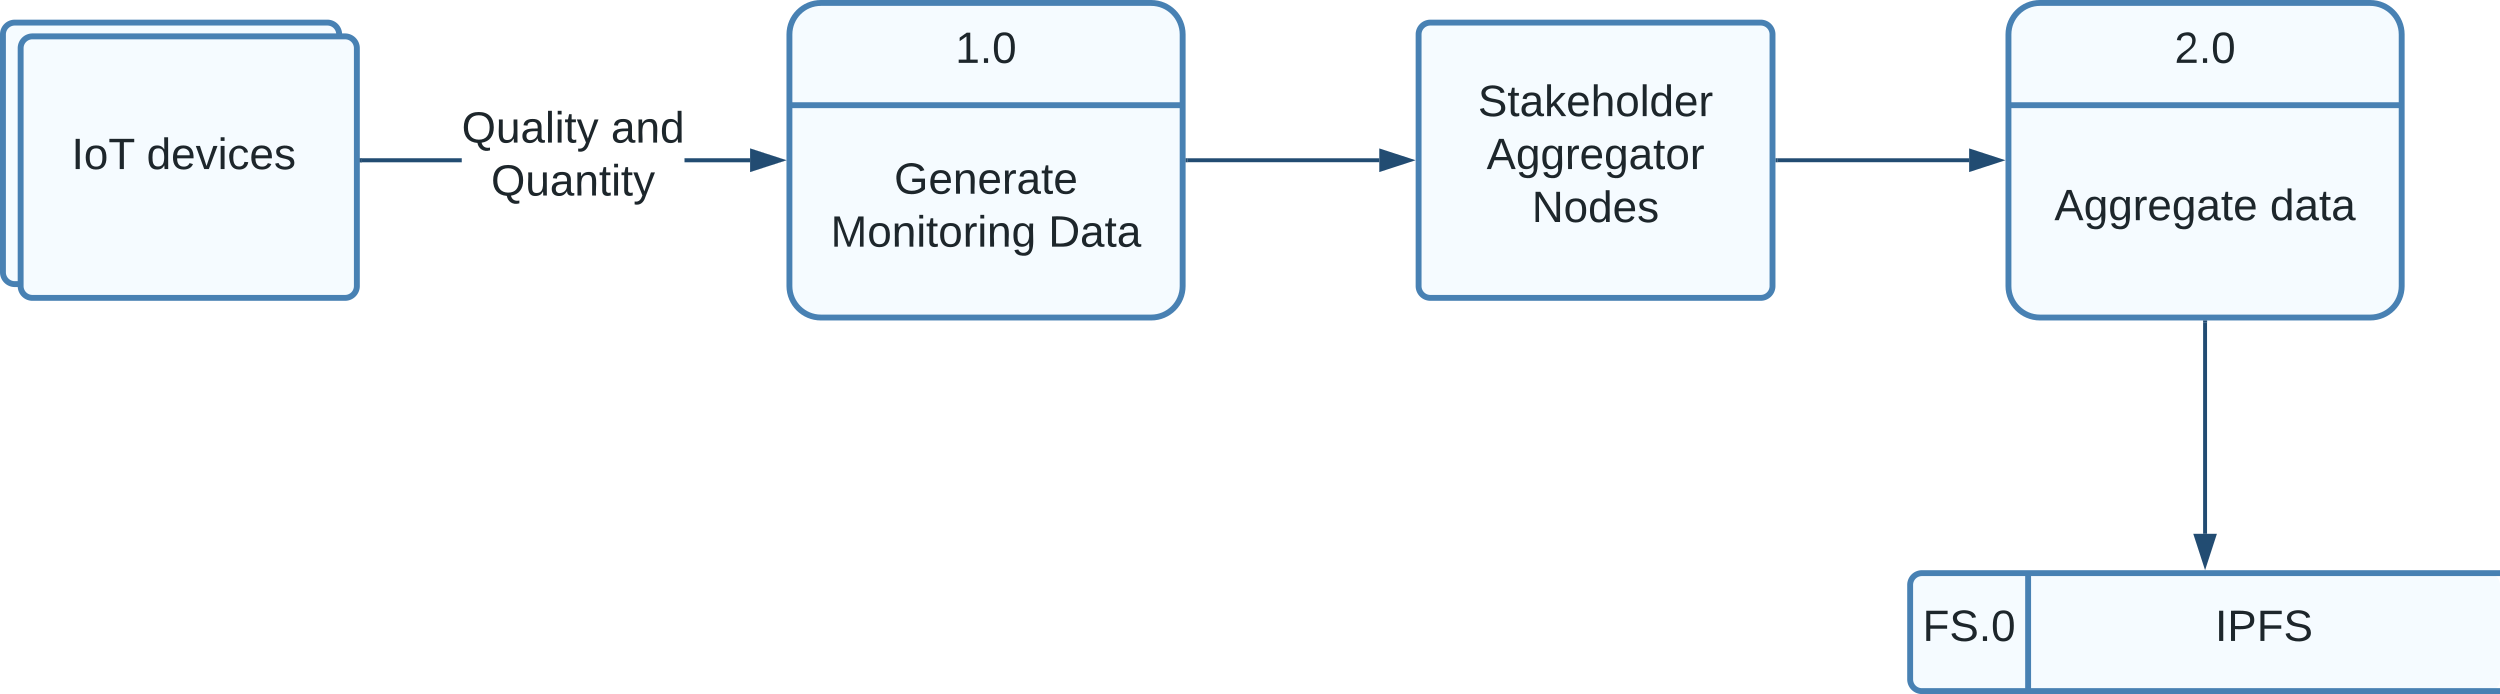 <svg xmlns="http://www.w3.org/2000/svg" xmlns:xlink="http://www.w3.org/1999/xlink" xmlns:lucid="lucid" width="1271.5" height="353"><g transform="translate(2881.5 1.5)" lucid:page-tab-id="0_0"><path d="M-3000-1000h4000v3500h-4000z" fill="#fff"/><path d="M-2296 0c8.84 0 16 7.16 16 16v128c0 8.84-7.16 16-16 16h-168c-8.84 0-16-7.16-16-16V16c0-8.84 7.16-16 16-16z" stroke="#4881b3" stroke-width="3" fill="#f5fbff"/><path d="M-2480 52h200" stroke="#4881b3" stroke-width="3" fill="none"/><use xlink:href="#a" transform="matrix(1,0,0,1,-2460,0) translate(64.414 30.489)"/><use xlink:href="#b" transform="matrix(1,0,0,1,-2460,62) translate(33.272 35.022)"/><use xlink:href="#c" transform="matrix(1,0,0,1,-2460,62) translate(0.977 61.956)"/><use xlink:href="#d" transform="matrix(1,0,0,1,-2460,62) translate(111.703 61.956)"/><path d="M-2880 16a6 6 0 0 1 6-6h159a6 6 0 0 1 6 6v121a6 6 0 0 1-6 6h-159a6 6 0 0 1-6-6z" stroke="#4881b3" stroke-width="3" fill="#f5fbff"/><path d="M-2871 23a6 6 0 0 1 6-6h159a6 6 0 0 1 6 6v121a6 6 0 0 1-6 6h-159a6 6 0 0 1-6-6z" stroke="#4881b3" stroke-width="3" fill="#f5fbff"/><use xlink:href="#e" transform="matrix(1,0,0,1,-2858,10) translate(12.923 74.489)"/><use xlink:href="#f" transform="matrix(1,0,0,1,-2858,10) translate(51.078 74.489)"/><path d="M-2646.67 81h-50.83v-2h50.83zm146.67 0h-33.33v-2h33.33z" stroke="#224c72" stroke-width=".05" fill="#224c72"/><path d="M-2697.47 81h-1.03v-2h1.03z" fill="#224c72"/><path d="M-2697.45 81.03h-1.08v-2.06h1.08zm-1.03-2v1.94h.98v-1.94z" stroke="#224c72" stroke-width=".05" fill="#224c72"/><path d="M-2484.74 80l-14.26 4.64v-9.28z" fill="#224c72"/><path d="M-2481.5 80l-18.5 6V74zm-16.5 3.26l10.03-3.26-10.03-3.26z" stroke="#224c72" stroke-width=".05" fill="#224c72"/><use xlink:href="#g" transform="matrix(1,0,0,1,-2646.672,53.067) translate(0.005 17.956)"/><use xlink:href="#h" transform="matrix(1,0,0,1,-2646.672,53.067) translate(75.942 17.956)"/><use xlink:href="#i" transform="matrix(1,0,0,1,-2646.672,53.067) translate(14.937 44.889)"/><path d="M-1676 0c8.84 0 16 7.16 16 16v128c0 8.84-7.16 16-16 16h-168c-8.84 0-16-7.16-16-16V16c0-8.84 7.16-16 16-16z" stroke="#4881b3" stroke-width="3" fill="#f5fbff"/><path d="M-1860 52h200" stroke="#4881b3" stroke-width="3" fill="none"/><use xlink:href="#j" transform="matrix(1,0,0,1,-1840,0) translate(64.414 30.489)"/><use xlink:href="#k" transform="matrix(1,0,0,1,-1840,62) translate(3.346 48.489)"/><use xlink:href="#l" transform="matrix(1,0,0,1,-1840,62) translate(113.012 48.489)"/><path d="M-2277.5 80h97.5" stroke="#224c72" stroke-width="2" fill="none"/><path d="M-2277.47 81h-1.03v-2h1.03z" stroke="#224c72" stroke-width=".05" fill="#224c72"/><path d="M-2164.74 80l-14.26 4.64v-9.28z" stroke="#224c72" stroke-width="2" fill="#224c72"/><path d="M-1910 296a6 6 0 0 1 6-6h288a6 6 0 0 1 6 6v48a6 6 0 0 1-6 6h-288a6 6 0 0 1-6-6z" fill="#f5fbff"/><path d="M-1610 290h-294a6 6 0 0 0-6 6v48a6 6 0 0 0 6 6h294M-1850 290v60" stroke="#4881b3" stroke-width="3" fill="none"/><use xlink:href="#m" transform="matrix(1,0,0,1,-1895,302) translate(-8.66 22.489)"/><use xlink:href="#n" transform="matrix(1,0,0,1,-1835,302) translate(80.093 22.489)"/><path d="M-1760 162.5V270" stroke="#224c72" stroke-width="2" fill="none"/><path d="M-1759 162.53h-2v-1.03h2z" stroke="#224c72" stroke-width=".05" fill="#224c72"/><path d="M-1760 285.26l-4.63-14.26h9.27z" stroke="#224c72" stroke-width="2" fill="#224c72"/><path d="M-1977.5 80h97.5" stroke="#224c72" stroke-width="2" fill="none"/><path d="M-1977.47 81h-1.03v-2h1.03z" stroke="#224c72" stroke-width=".05" fill="#224c72"/><path d="M-1864.74 80l-14.26 4.64v-9.28z" stroke="#224c72" stroke-width="2" fill="#224c72"/><path d="M-2160 16a6 6 0 0 1 6-6h168a6 6 0 0 1 6 6v128a6 6 0 0 1-6 6h-168a6 6 0 0 1-6-6z" stroke="#4881b3" stroke-width="3" fill="#f5fbff"/><g><use xlink:href="#o" transform="matrix(1,0,0,1,-2140,10) translate(10.21 47.556)"/><use xlink:href="#p" transform="matrix(1,0,0,1,-2140,10) translate(14.575 74.489)"/><use xlink:href="#q" transform="matrix(1,0,0,1,-2140,10) translate(37.611 101.422)"/></g><defs><path fill="#1d262b" d="M27 0v-27h64v-190l-56 39v-29l58-41h29v221h61V0H27" id="r"/><path fill="#1d262b" d="M33 0v-38h34V0H33" id="s"/><path fill="#1d262b" d="M101-251c68 0 85 55 85 127S166 4 100 4C33 4 14-52 14-124c0-73 17-127 87-127zm-1 229c47 0 54-49 54-102s-4-102-53-102c-51 0-55 48-55 102 0 53 5 102 54 102" id="t"/><g id="a"><use transform="matrix(0.062,0,0,0.062,0,0)" xlink:href="#r"/><use transform="matrix(0.062,0,0,0.062,12.469,0)" xlink:href="#s"/><use transform="matrix(0.062,0,0,0.062,18.704,0)" xlink:href="#t"/></g><path fill="#1d262b" d="M143 4C61 4 22-44 18-125c-5-107 100-154 193-111 17 8 29 25 37 43l-32 9c-13-25-37-40-76-40-61 0-88 39-88 99 0 61 29 100 91 101 35 0 62-11 79-27v-45h-74v-28h105v86C228-13 192 4 143 4" id="u"/><path fill="#1d262b" d="M100-194c63 0 86 42 84 106H49c0 40 14 67 53 68 26 1 43-12 49-29l28 8c-11 28-37 45-77 45C44 4 14-33 15-96c1-61 26-98 85-98zm52 81c6-60-76-77-97-28-3 7-6 17-6 28h103" id="v"/><path fill="#1d262b" d="M117-194c89-4 53 116 60 194h-32v-121c0-31-8-49-39-48C34-167 62-67 57 0H25l-1-190h30c1 10-1 24 2 32 11-22 29-35 61-36" id="w"/><path fill="#1d262b" d="M114-163C36-179 61-72 57 0H25l-1-190h30c1 12-1 29 2 39 6-27 23-49 58-41v29" id="x"/><path fill="#1d262b" d="M141-36C126-15 110 5 73 4 37 3 15-17 15-53c-1-64 63-63 125-63 3-35-9-54-41-54-24 1-41 7-42 31l-33-3c5-37 33-52 76-52 45 0 72 20 72 64v82c-1 20 7 32 28 27v20c-31 9-61-2-59-35zM48-53c0 20 12 33 32 33 41-3 63-29 60-74-43 2-92-5-92 41" id="y"/><path fill="#1d262b" d="M59-47c-2 24 18 29 38 22v24C64 9 27 4 27-40v-127H5v-23h24l9-43h21v43h35v23H59v120" id="z"/><g id="b"><use transform="matrix(0.062,0,0,0.062,0,0)" xlink:href="#u"/><use transform="matrix(0.062,0,0,0.062,17.457,0)" xlink:href="#v"/><use transform="matrix(0.062,0,0,0.062,29.926,0)" xlink:href="#w"/><use transform="matrix(0.062,0,0,0.062,42.395,0)" xlink:href="#v"/><use transform="matrix(0.062,0,0,0.062,54.864,0)" xlink:href="#x"/><use transform="matrix(0.062,0,0,0.062,62.283,0)" xlink:href="#y"/><use transform="matrix(0.062,0,0,0.062,74.752,0)" xlink:href="#z"/><use transform="matrix(0.062,0,0,0.062,80.987,0)" xlink:href="#v"/></g><path fill="#1d262b" d="M240 0l2-218c-23 76-54 145-80 218h-23L58-218 59 0H30v-248h44l77 211c21-75 51-140 76-211h43V0h-30" id="A"/><path fill="#1d262b" d="M100-194c62-1 85 37 85 99 1 63-27 99-86 99S16-35 15-95c0-66 28-99 85-99zM99-20c44 1 53-31 53-75 0-43-8-75-51-75s-53 32-53 75 10 74 51 75" id="B"/><path fill="#1d262b" d="M24-231v-30h32v30H24zM24 0v-190h32V0H24" id="C"/><path fill="#1d262b" d="M177-190C167-65 218 103 67 71c-23-6-38-20-44-43l32-5c15 47 100 32 89-28v-30C133-14 115 1 83 1 29 1 15-40 15-95c0-56 16-97 71-98 29-1 48 16 59 35 1-10 0-23 2-32h30zM94-22c36 0 50-32 50-73 0-42-14-75-50-75-39 0-46 34-46 75s6 73 46 73" id="D"/><g id="c"><use transform="matrix(0.062,0,0,0.062,0,0)" xlink:href="#A"/><use transform="matrix(0.062,0,0,0.062,18.641,0)" xlink:href="#B"/><use transform="matrix(0.062,0,0,0.062,31.11,0)" xlink:href="#w"/><use transform="matrix(0.062,0,0,0.062,43.58,0)" xlink:href="#C"/><use transform="matrix(0.062,0,0,0.062,48.505,0)" xlink:href="#z"/><use transform="matrix(0.062,0,0,0.062,54.74,0)" xlink:href="#B"/><use transform="matrix(0.062,0,0,0.062,67.209,0)" xlink:href="#x"/><use transform="matrix(0.062,0,0,0.062,74.628,0)" xlink:href="#C"/><use transform="matrix(0.062,0,0,0.062,79.553,0)" xlink:href="#w"/><use transform="matrix(0.062,0,0,0.062,92.022,0)" xlink:href="#D"/></g><path fill="#1d262b" d="M30-248c118-7 216 8 213 122C240-48 200 0 122 0H30v-248zM63-27c89 8 146-16 146-99s-60-101-146-95v194" id="E"/><g id="d"><use transform="matrix(0.062,0,0,0.062,0,0)" xlink:href="#E"/><use transform="matrix(0.062,0,0,0.062,16.148,0)" xlink:href="#y"/><use transform="matrix(0.062,0,0,0.062,28.617,0)" xlink:href="#z"/><use transform="matrix(0.062,0,0,0.062,34.851,0)" xlink:href="#y"/></g><path fill="#1d262b" d="M33 0v-248h34V0H33" id="F"/><path fill="#1d262b" d="M127-220V0H93v-220H8v-28h204v28h-85" id="G"/><g id="e"><use transform="matrix(0.062,0,0,0.062,0,0)" xlink:href="#F"/><use transform="matrix(0.062,0,0,0.062,6.235,0)" xlink:href="#B"/><use transform="matrix(0.062,0,0,0.062,18.704,0)" xlink:href="#G"/></g><path fill="#1d262b" d="M85-194c31 0 48 13 60 33l-1-100h32l1 261h-30c-2-10 0-23-3-31C134-8 116 4 85 4 32 4 16-35 15-94c0-66 23-100 70-100zm9 24c-40 0-46 34-46 75 0 40 6 74 45 74 42 0 51-32 51-76 0-42-9-74-50-73" id="H"/><path fill="#1d262b" d="M108 0H70L1-190h34L89-25l56-165h34" id="I"/><path fill="#1d262b" d="M96-169c-40 0-48 33-48 73s9 75 48 75c24 0 41-14 43-38l32 2c-6 37-31 61-74 61-59 0-76-41-82-99-10-93 101-131 147-64 4 7 5 14 7 22l-32 3c-4-21-16-35-41-35" id="J"/><path fill="#1d262b" d="M135-143c-3-34-86-38-87 0 15 53 115 12 119 90S17 21 10-45l28-5c4 36 97 45 98 0-10-56-113-15-118-90-4-57 82-63 122-42 12 7 21 19 24 35" id="K"/><g id="f"><use transform="matrix(0.062,0,0,0.062,0,0)" xlink:href="#H"/><use transform="matrix(0.062,0,0,0.062,12.469,0)" xlink:href="#v"/><use transform="matrix(0.062,0,0,0.062,24.938,0)" xlink:href="#I"/><use transform="matrix(0.062,0,0,0.062,36.16,0)" xlink:href="#C"/><use transform="matrix(0.062,0,0,0.062,41.086,0)" xlink:href="#J"/><use transform="matrix(0.062,0,0,0.062,52.308,0)" xlink:href="#v"/><use transform="matrix(0.062,0,0,0.062,64.777,0)" xlink:href="#K"/></g><path fill="#1d262b" d="M140-251c81 0 123 46 123 126C263-53 228-8 163 1c7 30 30 48 69 40v23c-55 16-95-15-103-61C56-3 17-48 17-125c0-80 42-126 123-126zm0 227c63 0 89-41 89-101s-29-99-89-99c-61 0-89 39-89 99S79-25 140-24" id="L"/><path fill="#1d262b" d="M84 4C-5 8 30-112 23-190h32v120c0 31 7 50 39 49 72-2 45-101 50-169h31l1 190h-30c-1-10 1-25-2-33-11 22-28 36-60 37" id="M"/><path fill="#1d262b" d="M24 0v-261h32V0H24" id="N"/><path fill="#1d262b" d="M179-190L93 31C79 59 56 82 12 73V49c39 6 53-20 64-50L1-190h34L92-34l54-156h33" id="O"/><g id="g"><use transform="matrix(0.062,0,0,0.062,0,0)" xlink:href="#L"/><use transform="matrix(0.062,0,0,0.062,17.457,0)" xlink:href="#M"/><use transform="matrix(0.062,0,0,0.062,29.926,0)" xlink:href="#y"/><use transform="matrix(0.062,0,0,0.062,42.395,0)" xlink:href="#N"/><use transform="matrix(0.062,0,0,0.062,47.32,0)" xlink:href="#C"/><use transform="matrix(0.062,0,0,0.062,52.246,0)" xlink:href="#z"/><use transform="matrix(0.062,0,0,0.062,58.48,0)" xlink:href="#O"/></g><g id="h"><use transform="matrix(0.062,0,0,0.062,0,0)" xlink:href="#y"/><use transform="matrix(0.062,0,0,0.062,12.469,0)" xlink:href="#w"/><use transform="matrix(0.062,0,0,0.062,24.938,0)" xlink:href="#H"/></g><g id="i"><use transform="matrix(0.062,0,0,0.062,0,0)" xlink:href="#L"/><use transform="matrix(0.062,0,0,0.062,17.457,0)" xlink:href="#M"/><use transform="matrix(0.062,0,0,0.062,29.926,0)" xlink:href="#y"/><use transform="matrix(0.062,0,0,0.062,42.395,0)" xlink:href="#w"/><use transform="matrix(0.062,0,0,0.062,54.864,0)" xlink:href="#z"/><use transform="matrix(0.062,0,0,0.062,61.099,0)" xlink:href="#C"/><use transform="matrix(0.062,0,0,0.062,66.024,0)" xlink:href="#z"/><use transform="matrix(0.062,0,0,0.062,72.259,0)" xlink:href="#O"/></g><path fill="#1d262b" d="M101-251c82-7 93 87 43 132L82-64C71-53 59-42 53-27h129V0H18c2-99 128-94 128-182 0-28-16-43-45-43s-46 15-49 41l-32-3c6-41 34-60 81-64" id="P"/><g id="j"><use transform="matrix(0.062,0,0,0.062,0,0)" xlink:href="#P"/><use transform="matrix(0.062,0,0,0.062,12.469,0)" xlink:href="#s"/><use transform="matrix(0.062,0,0,0.062,18.704,0)" xlink:href="#t"/></g><path fill="#1d262b" d="M205 0l-28-72H64L36 0H1l101-248h38L239 0h-34zm-38-99l-47-123c-12 45-31 82-46 123h93" id="Q"/><g id="k"><use transform="matrix(0.062,0,0,0.062,0,0)" xlink:href="#Q"/><use transform="matrix(0.062,0,0,0.062,14.963,0)" xlink:href="#D"/><use transform="matrix(0.062,0,0,0.062,27.432,0)" xlink:href="#D"/><use transform="matrix(0.062,0,0,0.062,39.901,0)" xlink:href="#x"/><use transform="matrix(0.062,0,0,0.062,47.32,0)" xlink:href="#v"/><use transform="matrix(0.062,0,0,0.062,59.79,0)" xlink:href="#D"/><use transform="matrix(0.062,0,0,0.062,72.259,0)" xlink:href="#y"/><use transform="matrix(0.062,0,0,0.062,84.728,0)" xlink:href="#z"/><use transform="matrix(0.062,0,0,0.062,90.962,0)" xlink:href="#v"/></g><g id="l"><use transform="matrix(0.062,0,0,0.062,0,0)" xlink:href="#H"/><use transform="matrix(0.062,0,0,0.062,12.469,0)" xlink:href="#y"/><use transform="matrix(0.062,0,0,0.062,24.938,0)" xlink:href="#z"/><use transform="matrix(0.062,0,0,0.062,31.173,0)" xlink:href="#y"/></g><path fill="#1d262b" d="M63-220v92h138v28H63V0H30v-248h175v28H63" id="R"/><path fill="#1d262b" d="M185-189c-5-48-123-54-124 2 14 75 158 14 163 119 3 78-121 87-175 55-17-10-28-26-33-46l33-7c5 56 141 63 141-1 0-78-155-14-162-118-5-82 145-84 179-34 5 7 8 16 11 25" id="S"/><g id="m"><use transform="matrix(0.062,0,0,0.062,0,0)" xlink:href="#R"/><use transform="matrix(0.062,0,0,0.062,13.654,0)" xlink:href="#S"/><use transform="matrix(0.062,0,0,0.062,28.617,0)" xlink:href="#s"/><use transform="matrix(0.062,0,0,0.062,34.851,0)" xlink:href="#t"/></g><path fill="#1d262b" d="M30-248c87 1 191-15 191 75 0 78-77 80-158 76V0H30v-248zm33 125c57 0 124 11 124-50 0-59-68-47-124-48v98" id="T"/><g id="n"><use transform="matrix(0.062,0,0,0.062,0,0)" xlink:href="#F"/><use transform="matrix(0.062,0,0,0.062,6.235,0)" xlink:href="#T"/><use transform="matrix(0.062,0,0,0.062,21.198,0)" xlink:href="#R"/><use transform="matrix(0.062,0,0,0.062,34.851,0)" xlink:href="#S"/></g><path fill="#1d262b" d="M143 0L79-87 56-68V0H24v-261h32v163l83-92h37l-77 82L181 0h-38" id="U"/><path fill="#1d262b" d="M106-169C34-169 62-67 57 0H25v-261h32l-1 103c12-21 28-36 61-36 89 0 53 116 60 194h-32v-121c2-32-8-49-39-48" id="V"/><g id="o"><use transform="matrix(0.062,0,0,0.062,0,0)" xlink:href="#S"/><use transform="matrix(0.062,0,0,0.062,14.963,0)" xlink:href="#z"/><use transform="matrix(0.062,0,0,0.062,21.198,0)" xlink:href="#y"/><use transform="matrix(0.062,0,0,0.062,33.667,0)" xlink:href="#U"/><use transform="matrix(0.062,0,0,0.062,44.889,0)" xlink:href="#v"/><use transform="matrix(0.062,0,0,0.062,57.358,0)" xlink:href="#V"/><use transform="matrix(0.062,0,0,0.062,69.827,0)" xlink:href="#B"/><use transform="matrix(0.062,0,0,0.062,82.296,0)" xlink:href="#N"/><use transform="matrix(0.062,0,0,0.062,87.222,0)" xlink:href="#H"/><use transform="matrix(0.062,0,0,0.062,99.691,0)" xlink:href="#v"/><use transform="matrix(0.062,0,0,0.062,112.16,0)" xlink:href="#x"/></g><g id="p"><use transform="matrix(0.062,0,0,0.062,0,0)" xlink:href="#Q"/><use transform="matrix(0.062,0,0,0.062,14.963,0)" xlink:href="#D"/><use transform="matrix(0.062,0,0,0.062,27.432,0)" xlink:href="#D"/><use transform="matrix(0.062,0,0,0.062,39.901,0)" xlink:href="#x"/><use transform="matrix(0.062,0,0,0.062,47.32,0)" xlink:href="#v"/><use transform="matrix(0.062,0,0,0.062,59.79,0)" xlink:href="#D"/><use transform="matrix(0.062,0,0,0.062,72.259,0)" xlink:href="#y"/><use transform="matrix(0.062,0,0,0.062,84.728,0)" xlink:href="#z"/><use transform="matrix(0.062,0,0,0.062,90.962,0)" xlink:href="#B"/><use transform="matrix(0.062,0,0,0.062,103.431,0)" xlink:href="#x"/></g><path fill="#1d262b" d="M190 0L58-211 59 0H30v-248h39L202-35l-2-213h31V0h-41" id="W"/><g id="q"><use transform="matrix(0.062,0,0,0.062,0,0)" xlink:href="#W"/><use transform="matrix(0.062,0,0,0.062,16.148,0)" xlink:href="#B"/><use transform="matrix(0.062,0,0,0.062,28.617,0)" xlink:href="#H"/><use transform="matrix(0.062,0,0,0.062,41.086,0)" xlink:href="#v"/><use transform="matrix(0.062,0,0,0.062,53.555,0)" xlink:href="#K"/></g></defs></g></svg>